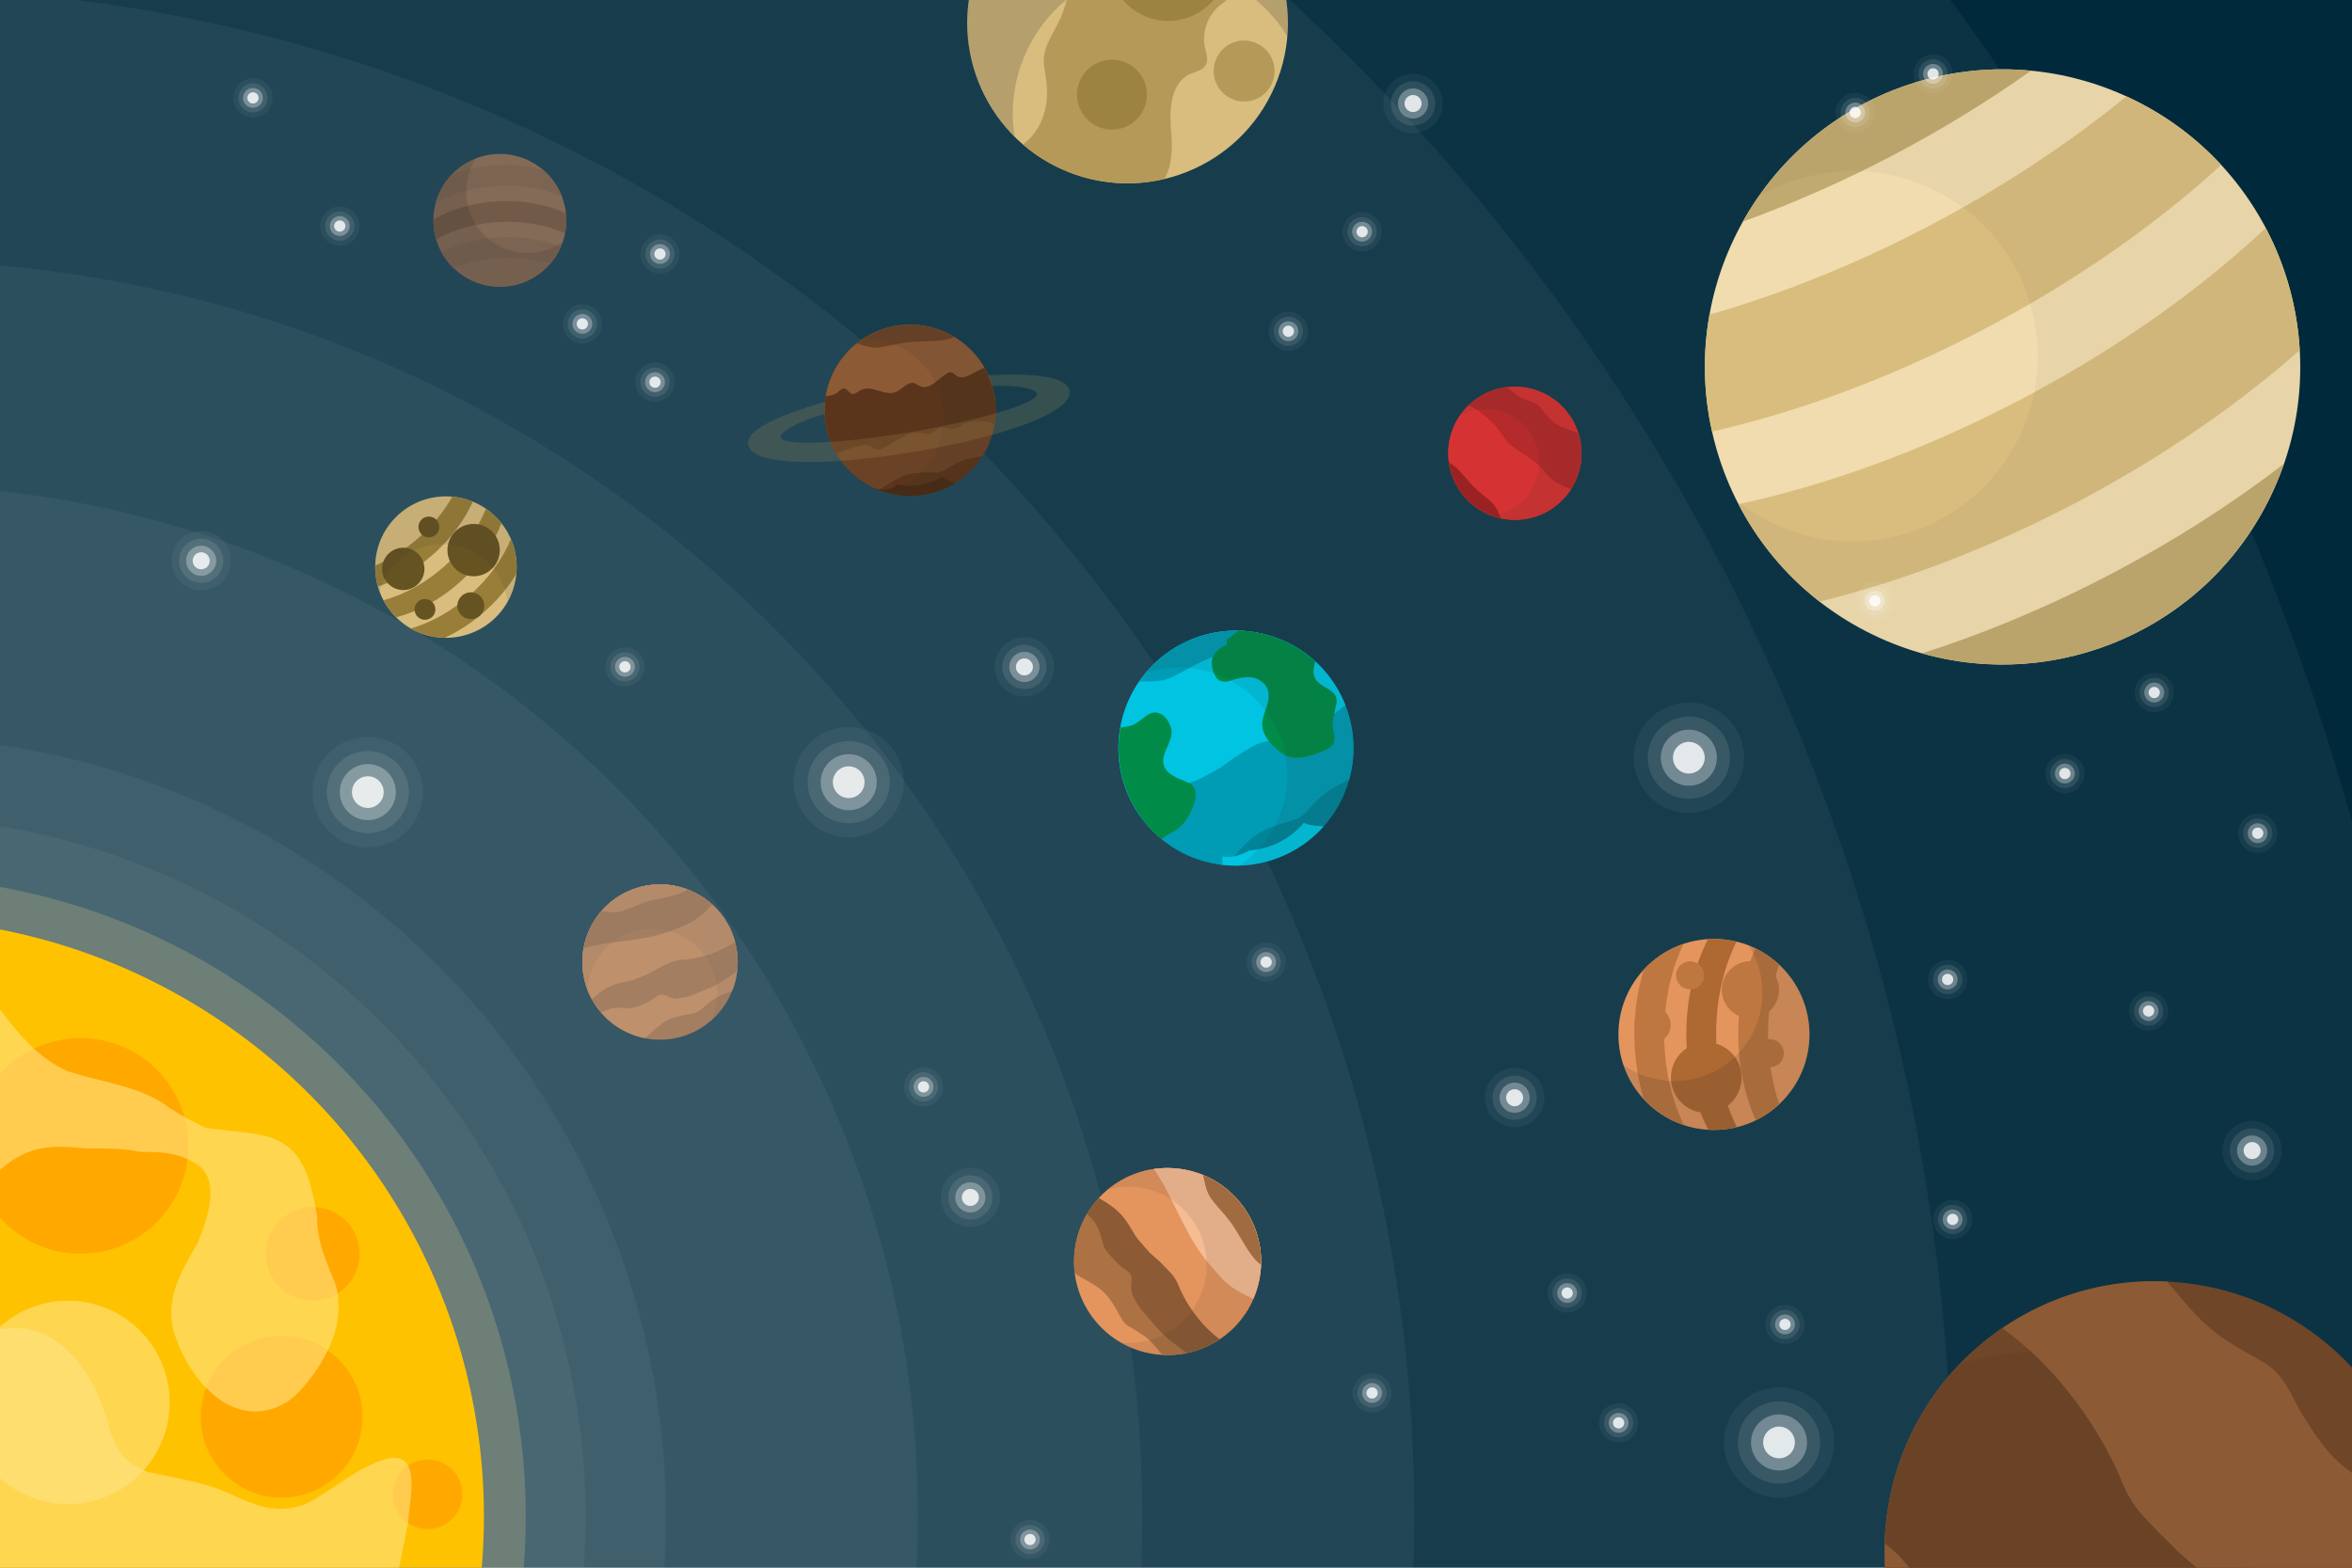 <?xml version="1.0" encoding="utf-8"?>
<!-- Generator: Adobe Illustrator 21.1.0, SVG Export Plug-In . SVG Version: 6.00 Build 0)  -->
<svg version="1.1" id="Layer_1" xmlns="http://www.w3.org/2000/svg" xmlns:xlink="http://www.w3.org/1999/xlink" x="0px" y="0px"
	 viewBox="0 0 6569.5 4379.6" style="enable-background:new 0 0 6569.5 4379.6;" xml:space="preserve">
<style type="text/css">
	.st0{fill:#00293B;}
	.st1{fill:#70543D;}
	.st2{fill:#684C37;}
	.st3{fill:#5B402C;}
	.st4{opacity:0.15;}
	.st5{fill:#8C5B35;}
	.st6{fill:#AD7244;}
	.st7{opacity:0.1;fill:#2C2C2C;}
	.st8{opacity:5.000000e-02;clip-path:url(#SVGID_2_);fill:#FFFFFF;}
	.st9{clip-path:url(#SVGID_2_);}
	.st10{opacity:5.000000e-02;fill:#FFFFFF;}
	.st11{opacity:0.2;fill:#FFE385;}
	.st12{fill:#FFC200;}
	.st13{opacity:0.6;fill:#FF9800;}
	.st14{opacity:0.6;fill:#FFE385;}
	.st15{fill:#F0DCAE;}
	.st16{fill:#D8BD7E;}
	.st17{fill:#C1AA6F;}
	.st18{opacity:5.000000e-02;fill:#2C2C2C;}
	.st19{fill:#6A4326;}
	.st20{opacity:0.15;fill:#8C5B35;}
	.st21{fill:#B59958;}
	.st22{fill:#9D8342;}
	.st23{opacity:0.2;fill:#2C2C2C;}
	.st24{fill:#5A351B;}
	.st25{fill:#462B17;}
	.st26{opacity:0.2;fill:#B59958;}
	.st27{fill:#997E39;}
	.st28{fill:#665322;}
	.st29{fill:#E4955D;}
	.st30{fill:#F6BC93;}
	.st31{fill:#00849A;}
	.st32{fill:#009BB4;}
	.st33{fill:#00C4E2;}
	.st34{fill:#008C48;}
	.st35{fill:#D53333;}
	.st36{fill:#B52A2A;}
	.st37{fill:#9A2222;}
	.st38{opacity:0.1;fill:#FFFFFF;}
	.st39{opacity:0.3;fill:#FFFFFF;}
	.st40{opacity:0.8;fill:#FFFFFF;}
	.st41{fill:#BE7740;}
	.st42{fill:#AE6933;}
	.st43{opacity:0.15;fill:#2C2C2C;}
</style>
<rect x="-66.3" y="-44.2" class="st0" width="6702" height="4468"/>
<g>
	<g>
		<path class="st1" d="M1210.8,624.4c-4.8-102.4,74.4-189.3,176.8-194.1c102.4-4.8,189.3,74.4,194.1,176.8
			c4.8,102.4-74.4,189.3-176.8,194.1C1302.5,806,1215.6,726.8,1210.8,624.4z"/>
		<g>
			<path class="st2" d="M1217.6,565.2c48.4-26.1,108.5-43,174.2-46c65.7-3.1,127.1,8.2,177.7,29.7c-11.4-29.4-29.9-55.1-53.4-74.9
				c-38.9-10-81.9-14.7-126.9-12.6c-45,2.1-87.4,10.7-125.2,24.3C1242.3,507.6,1226.2,534.9,1217.6,565.2z"/>
			<path class="st2" d="M1537.7,736c12-14.1,21.9-29.9,29.3-47.1c-48.8-19-106.8-28.8-168.5-25.9c-61.8,2.9-118.5,18-165.3,41.5
				c8.9,16.4,20.3,31.3,33.5,44.2c40.1-15.6,85.8-25.5,134.5-27.8C1449.9,718.6,1496.3,724.2,1537.7,736z"/>
			<path class="st3" d="M1578.5,651.6c2.8-14.3,4-29.2,3.3-44.4c-0.2-3.7-0.5-7.4-0.9-11.1c-52.3-24.2-117.3-37.1-187.1-33.9
				c-69.8,3.2-133.3,22.1-183.1,51.1c0,3.7,0,7.4,0.2,11.1c0.7,15.2,3.3,30,7.4,44c49.1-27.4,110.7-45.2,178.3-48.4
				C1464,616.9,1527.1,628.9,1578.5,651.6z"/>
		</g>
		<path class="st4" d="M1481.8,706.4c-94.7,4.4-175.1-68.8-179.5-163.5c-1.7-36.7,8.3-71.2,26.7-100
			c-72.3,28.1-122,99.8-118.2,181.6c4.8,102.4,91.7,181.6,194.1,176.8c78.5-3.6,143.1-55.5,167-125.6
			C1546.2,693.6,1515.4,704.8,1481.8,706.4z"/>
	</g>
</g>
<g>
	<g>
		<path class="st5" d="M1937,2492c108.1,51.6,153.9,181.1,102.3,289.2c-51.7,108.1-181.1,153.9-289.2,102.2
			c-108.1-51.6-153.9-181.1-102.3-289.2C1699.4,2486.2,1828.9,2440.4,1937,2492z"/>
		<path class="st6" d="M1937,2492c-108.1-51.6-237.6-5.9-289.2,102.2c-51.6,108.1-5.8,237.6,102.3,289.2
			c16.4,7.9,33.4,13.4,50.5,16.9c7.8-6.2,15.5-12.8,23.3-19.9c13.9-12.6,28.9-25.8,47.5-33.6c12.8-5.4,26.6-8.4,40.4-11.4
			c15.4-2.4,31.3-3.6,43.9-12.9c13.2-11,24.7-22.7,38.9-31.3c15.5-10.2,33.9-16.1,50.2-22.5C2087.3,2663.4,2041,2541.7,1937,2492z"
			/>
		<path class="st5" d="M1647.8,2594.3c-38.3,80.2-22.9,172.2,31.7,235.5c6.4-3.8,12.5-7.4,19.3-9.3c15.1-6.3,32-5.2,47.3-4.7
			c7.3,1.1,15.7,1.6,23.2-0.1c7.5-1.8,14.5-4.7,21.4-7.6c8.2-3.4,15.1-6.3,22.8-10.9c8.2-3.4,14.8-10.3,22.5-14.9
			c6.5-4.1,13.3-4.2,21.1-2c8.7,4.6,17,7.9,27.1,9.2c7.3,1.1,14.8-0.7,21.1-2c9.1-1.1,17.8-3.3,25.9-6.7
			c23.3-9.7,45.9-17.8,68.7-28.8c14.7-7.5,29.5-17.8,44.3-28.1c5.1-3.2,9.8-6.6,14.7-9.9c10.9-89.9-35.6-180.6-121.9-221.8
			C1828.9,2440.4,1699.4,2486.2,1647.8,2594.3z"/>
		<path class="st6" d="M1647.8,2594.3c-31.1,65.1-26.8,138,5.2,197c16.9-15,34.4-28.8,55-37.4c17.5-7.3,35.2-10.6,54.2-14.4
			c8.6-2.2,16.8-5.7,24.9-9.1c8.1-3.4,16.3-6.8,24.5-10.2c8.8-5.1,17.7-10.1,26.5-15.2c8.1-3.4,15.8-8,25.1-11.9
			c8.2-3.4,15.8-8,26.1-9.6c8.6-2.2,17.1-1.7,26.2-2.8c48.4-5.2,97.6-21.7,136.8-49c0.3-0.2,0.5-0.4,0.7-0.6
			c-16-58.9-56.5-110.8-115.9-139.1C1828.9,2440.4,1699.4,2486.2,1647.8,2594.3z"/>
		<path class="st5" d="M1647.8,2594.3c-7.6,16-13.1,32.4-16.5,49l0,0c-0.4,2.1-0.8,4.1-1.2,6.2c32.9-10.4,67.7-14.5,101.5-18.9
			c44-6.1,88.4-11,130.2-25.7c11-3.2,22.6-8.1,34.2-13c12.8-5.4,25.6-10.7,37.9-17.2c21.3-12.7,39-29.3,55.5-47.4
			c-3.6-3.3-7.4-6.4-11.2-9.5c-0.4-0.3-0.7-0.6-1.1-0.9c-3.9-3.1-8-6-12.2-8.9c-0.1-0.1-0.2-0.1-0.3-0.2c-3.8-2.5-7.7-4.9-11.7-7.3
			c-1-0.6-1.9-1.1-2.9-1.7c-4.2-2.4-8.5-4.6-12.9-6.7C1828.9,2440.4,1699.4,2486.2,1647.8,2594.3z"/>
		<path class="st6" d="M1680,2545.2c1.7,0.1,3.4,0.3,5.1,0.7c11.3,0.8,21.8,3.2,33.8,2.3c9.6,0.1,19.4-2.6,27.6-6.1
			c16.8-5.7,31.4-13.2,48.2-18.8c35.4-13.5,74.5-14.8,109.5-29.4c5.8-2.4,11.1-5.6,16.2-8.9
			C1834.5,2452.3,1738.6,2477.9,1680,2545.2z"/>
		<path class="st7" d="M1647.8,2594.3c-26.6,55.7-27.3,117.1-6.9,170.6c1.4-22.6,7-45.2,17.3-66.9c43.2-90.3,151.4-128.6,241.7-85.4
			c89.1,42.5,127.5,148.4,87.1,238c21.3-18.8,39.3-42,52.3-69.3c51.6-108.1,5.8-237.6-102.3-289.2
			C1828.9,2440.4,1699.4,2486.2,1647.8,2594.3z"/>
	</g>
</g>
<g>
	<defs>
		<rect id="SVGID_1_" x="-66.3" y="-44.2" width="6702" height="4468"/>
	</defs>
	<clipPath id="SVGID_2_">
		<use xlink:href="#SVGID_1_"  style="overflow:visible;"/>
	</clipPath>
	<path class="st8" d="M6836,4236.4c0,3951.4-3203.3,7154.7-7154.7,7154.7c-3951.4,0-7154.7-3203.3-7154.7-7154.7
		c0-3951.4,3203.3-7154.7,7154.7-7154.7C3632.7-2918.3,6836,285,6836,4236.4z"/>
	<path class="st8" d="M5454,4236.4c0,3188.1-2584.5,5772.7-5772.7,5772.7c-3188.1,0-5772.7-2584.5-5772.7-5772.7
		c0-3188.1,2584.5-5772.7,5772.7-5772.7C2869.5-1536.3,5454,1048.2,5454,4236.4z"/>
	<path class="st8" d="M3950.4,4236.4c0,2357.7-1911.3,4269-4269,4269c-2357.7,0-4269-1911.3-4269-4269
		c0-2357.7,1911.3-4269,4269-4269C2039.1-32.7,3950.4,1878.7,3950.4,4236.4z"/>
	<path class="st8" d="M3190.3,4236.4c0,1937.9-1571,3509-3509,3509c-1937.9,0-3509-1571-3509-3509c0-1937.9,1571-3509,3509-3509
		C1619.3,727.4,3190.3,2298.4,3190.3,4236.4z"/>
	<circle class="st8" cx="-318.6" cy="4236.4" r="2882.4"/>
	<g class="st9">
		<circle class="st10" cx="-318.6" cy="4236.4" r="2178.6"/>
		<circle class="st10" cx="-318.6" cy="4236.4" r="1954.2"/>
		<circle class="st11" cx="-318.6" cy="4236.4" r="1787.1"/>
		<circle class="st12" cx="-318.6" cy="4236.4" r="1670.3"/>
		<circle class="st13" cx="225" cy="3201.4" r="301.3"/>
		<circle class="st14" cx="-770.6" cy="3325.9" r="425.8"/>
		<circle class="st14" cx="-630" cy="5238.6" r="425.8"/>
		<circle class="st13" cx="873.5" cy="3502.8" r="131"/>
		<circle class="st14" cx="786.7" cy="4647.6" r="131"/>
		<circle class="st14" cx="-1458.4" cy="3456.9" r="97.2"/>
		<circle class="st13" cx="1194.5" cy="4174.5" r="97.2"/>
		<circle class="st13" cx="-1230.2" cy="5268.4" r="97.2"/>
		<circle class="st14" cx="-1714.2" cy="3985.5" r="69.7"/>
		<circle class="st13" cx="-1327.4" cy="3882.7" r="131"/>
		<circle class="st13" cx="786.7" cy="3958" r="226"/>
		<circle class="st13" cx="85.6" cy="4703.3" r="226"/>
		<circle class="st14" cx="189.8" cy="3917.9" r="284.1"/>
		<circle class="st13" cx="-563.4" cy="4143.9" r="284.1"/>
		<circle class="st14" cx="458.4" cy="5238.6" r="284.1"/>
		<circle class="st14" cx="-1434.9" cy="4550.1" r="379.1"/>
		<path class="st14" d="M-111.1,5052.8c-537.4,106.9-1059.1,166.9-1545.2,184c221.4,295.6,538.5,515.2,905.2,613.3
			c252.7-30.3,511.5-71.3,774-123.5c226.7-45.1,447.5-96.8,661.3-154.4c295.4-222.1,514.7-540,611.9-907.6
			C864.5,4820.4,390.9,4952.9-111.1,5052.8z"/>
		<path class="st14" d="M-28.3,2795.8c-78.6-29.5-167-29.5-255.4-9.8c-29.5,9.8-78.6,19.7-98.2,49.1c-19.7,29.5,0,68.8,9.8,98.2
			c29.5,78.6,9.8,147.4-78.6,186.7c-88.4,49.1-186.7,58.9-275.1,127.7c-49.1,39.3-137.5,137.5-39.3,176.8
			c88.4,39.3,206.3-9.8,304.6-39.3c88.4-19.7,167-9.8,255.4-9.8c88.4,0,147.4-49.1,206.3-108.1c78.6-68.8,147.4-68.8,235.8-59
			c59,0,108.1,0,157.2,9.8c49.1,0,98.2,0,147.4,29.5c78.6,39.3,39.3,157.2,9.8,226c-39.3,68.8-88.4,147.4-68.8,235.8
			c19.7,78.6,78.6,176.8,157.2,216.1c78.6,39.3,157.2,9.8,206.3-49.1c59-68.8,108.1-157.2,98.3-245.6c0-39.3-19.7-68.8-29.5-98.2
			c-19.7-49.1-29.5-88.4-29.5-137.5c-19.7-108.1-39.3-206.3-167-226c-49.1-9.8-98.2-9.8-147.4-19.6c-39.3-19.7-78.6-39.3-117.9-68.8
			c-78.6-49.1-176.8-58.9-265.3-88.4C99.4,2953,40.4,2874.4-18.5,2795.8"/>
		<path class="st14" d="M-1158.2,3237.9c-49.1,68.8-108.1,127.7-167,186.7c-58.9,59-147.4,117.9-176.8,206.3
			c-68.8,196.5,245.6,235.8,314.4,353.7c39.3,78.6-39.3,157.2-78.6,216.1c-68.8,78.6-147.4,176.8-167,284.9
			c-9.8,88.4,49.1,157.2,127.7,196.5c59,29.5,137.5,39.3,186.7,98.2c49.1,49.1,58.9,137.5,78.6,206.3
			c29.5,88.4,59,186.7,127.7,255.4c147.4,137.5,402.8,9.8,501.1-127.7c147.4-206.3-157.2-353.7-275.1-471.6
			c-68.8-68.8-78.6-137.5-9.8-206.3c49.1-78.6,147.4-137.5,176.8-226c39.3-98.2-88.4-147.4-167-176.8
			c-98.2-49.1-226-88.4-284.9-186.7c-49.1-88.4-29.5-196.5-39.3-294.7c-19.7-88.4-68.8-157.2-137.5-226"/>
		<path class="st14" d="M-126.6,3758.6c78.6-39.3,167-68.8,255.4-29.5c88.4,49.1,137.5,137.5,167,226
			c19.6,78.6,39.3,127.7,117.9,157.2c88.4,19.6,167,29.5,245.6,68.8c68.8,29.5,117.9,49.1,196.5,19.6
			c78.6-39.3,147.4-108.1,235.8-127.7c88.4-9.8,49.1,127.7,49.1,176.8c-19.7,98.2-39.3,206.3-68.8,294.7
			c-49.1,186.7-275.1,245.6-324.2,432.3c-19.7,78.6,0,157.2-19.7,235.8c-39.3,98.3-127.7,167-216.1,226
			c-68.8,49.1-167,98.2-265.3,98.2c-78.6,0-147.4-49.1-196.5-108.1c-59-78.6-98.3-176.8-108.1-284.9c-9.8-78.6,0-176.8-9.8-255.4
			c-29.5-216.1-206.3-373.3-216.1-579.7c0-98.3,29.5-196.5,68.8-284.9c29.5-98.3,58.9-186.7,88.4-284.9"/>
	</g>
	<g class="st9">
		<g>
			<path class="st15" d="M5232.1,1773.6c-413.5-199.6-586.9-696.5-387.2-1109.9c199.5-413.4,696.5-586.8,1110-387.2
				c413.4,199.5,586.8,696.5,387.3,1110C6142.4,1799.9,5645.5,1973.2,5232.1,1773.6z"/>
		</g>
		<g>
			<path class="st16" d="M4774.9,879c-19.7,109.8-16.6,220.8,7.1,326.7c240.7-54.7,499.6-149.8,757-284.6
				c257.5-134.9,483-293.6,665.1-460.4c-68.8-74.5-152.5-137.5-249.3-184.3c-5.1-2.5-10.3-4.9-15.5-7.2
				c-159.5,130.7-345.4,254.2-552,362.4C5180.7,739.8,4973.2,822.3,4774.9,879z"/>
			<path class="st16" d="M4855.8,1408.5c54.1,104.2,130.6,197.6,226.6,272.2c227.6-56,470-147.4,711.1-273.7
				c241.2-126.3,454.3-273.6,630-428.8c-6.8-119.4-39.4-235.9-94.9-341.2c-185.7,174.1-418.9,340.2-686.8,480.4
				C5374,1257.8,5104.7,1355,4855.8,1408.5z"/>
			<path class="st17" d="M6379.4,1295.9c-143.3,110.4-305.6,214.7-483,307.6c-177.4,92.9-355.6,166.9-527.9,221.9
				c380.9,107.6,795.5-70.1,973.6-438.9C6356.5,1356.6,6368.9,1326.4,6379.4,1295.9z"/>
			<path class="st17" d="M5284.5,435.2C5424,362.1,5554.1,282,5673,197.4c-320.7-30.8-640.9,127.9-805,421.7
				C5005.2,569.5,5145.1,508.2,5284.5,435.2z"/>
		</g>
		<path class="st18" d="M5954.8,276.4c-373.1-180.1-814.1-56.5-1043.3,273c143.9-84.7,326.1-98.3,487.9-20.3
			c257.4,124.2,365.3,433.6,241.1,691c-124.3,257.4-433.7,365.3-691,241c-35.8-17.3-68.6-38.2-98.4-62
			c79.4,157.8,209.5,291.7,381,374.5c413.4,199.6,910.3,26.3,1110-387.2C6541.6,972.9,6368.3,476,5954.8,276.4z"/>
	</g>
	<g class="st9">
		<g>
			<path class="st19" d="M5268.5,4249.6c45.9-413.5,418.3-711.5,831.8-665.5c413.4,45.9,711.4,418.3,665.5,831.8
				c-45.9,413.4-418.3,711.4-831.8,665.5C5520.4,5035.4,5222.5,4663,5268.5,4249.6z"/>
			<path class="st5" d="M5268.5,4249.6c-46,413.4,251.9,785.8,665.5,831.8c413.5,45.9,785.9-252.1,831.8-665.5
				c7-62.9,5.9-124.9-2.2-184.9c-29.4-18.4-59.6-36.1-91.8-53.7c-57.3-31-117.5-65.3-164.3-117.5c-32.2-35.8-57.9-77.6-83.6-119.3
				c-25.3-48-47.4-98.8-92.3-129.2c-51.1-30.7-102.5-55.2-147.2-91.8c-51.1-39.2-91.4-92.9-131.1-139.1
				C5659,3561,5312.7,3851.8,5268.5,4249.6z"/>
			<path class="st19" d="M5934,5081.4c249.1,27.6,483.3-69.8,640.1-241.8c-68.4-38.2-133.7-80-185.3-137.5
				c-43.9-49-75.1-103.4-109.1-161.1c-17.3-25.8-37.8-48.6-58.2-71.4c-20.5-22.9-41-45.7-61.5-68.5c-26.7-23.2-53.3-46.4-80.1-69.6
				c-20.5-22.8-44.2-42.7-67.6-68.8c-20.6-22.9-44.3-42.7-61.1-74.7c-17.3-25.8-25-54.2-39-82.9c-72.3-152.9-182.6-295.4-317-392.7
				c-0.9-0.6-1.8-1.1-2.7-1.7c-174.9,119.6-298.8,311.7-324,538.8C5222.5,4663,5520.4,5035.4,5934,5081.4z"/>
			<path class="st20" d="M6765.7,4415.9c45.9-413.5-252.1-785.9-665.5-831.8c-242.4-27-470.1,64.8-626.7,228.3
				c83.1-29.3,173.7-41.5,267.2-31.1c331.5,36.8,570.4,335.4,533.6,667c-35.7,321-316.8,554.3-635.5,535.5
				c88,51.2,187.5,85.7,295.2,97.7C6347.4,5127.3,6719.8,4829.3,6765.7,4415.9z"/>
			<path class="st5" d="M5736.3,5031.6c-1.5-5.7-2.8-11.4-3.6-17.5c-10.4-37.8-14.5-75.3-31.1-113.4c-10.7-31.6-30.9-60.6-51.3-83.5
				c-37.7-48.6-79.1-88.1-116.8-136.7c-84.5-100.8-133.5-227.6-221.3-325.4c-14.7-16.4-30.9-30.1-47.7-43.1
				C5255.2,4631.1,5448.7,4916.2,5736.3,5031.6z"/>
		</g>
	</g>
	<g class="st9">
		<g>
			<path class="st16" d="M3326.9-346.9c227.1,98,331.7,361.5,233.7,588.6c-98,227.1-361.5,331.7-588.6,233.7
				c-227.1-98-331.7-361.5-233.7-588.6C2836.4-340.3,3099.9-444.9,3326.9-346.9z"/>
			<g>
				<path class="st21" d="M3481.3-236.4c-41.7-46.1-93.6-84.3-154.4-110.5c-73.7-31.8-151.2-42.1-225.7-34
					c-30.9,52.1-65.6,102.3-83.1,160.7c-27.7,92.6-17.2,193.5-61.1,281.9c-19.9,40.2-48.1,77.2-40.4,124.7
					c6.7,41.8,12.6,76.5,2.9,118.8c-9.6,42-31.5,75.2-61.9,98.7c33.5,28.8,71.7,53.1,114.4,71.5c91.8,39.6,189.4,46.1,279.8,24.8
					c21.5-34,23.5-85.3,19.7-128.2c-5.5-61.3-4-138.6,51.7-164.6c16-7.5,36.3-10.5,44.8-26c8-14.5,1.3-32.2-2.3-48.3
					c-8.9-40.7,5.6-85.6,36.5-113.5c13.9-12.5,31.1-22.1,41.2-37.9c21.2-33.1,3-76,0.4-115.2C3441.5-171,3456.1-208.6,3481.3-236.4z
					"/>
			</g>
			<path class="st21" d="M3508.7,120.3c43.2,18.6,63.1,68.7,44.5,111.9c-18.6,43.2-68.8,63.1-111.9,44.4
				c-43.2-18.6-63.1-68.7-44.4-111.9C3415.4,121.5,3465.6,101.6,3508.7,120.3z"/>
			<path class="st22" d="M2970.8-181.2c33.4,14.4,48.8,53.2,34.4,86.6c-14.4,33.4-53.2,48.8-86.6,34.4
				c-33.4-14.4-48.8-53.2-34.4-86.6C2898.6-180.3,2937.4-195.7,2970.8-181.2z"/>
			<path class="st22" d="M3144.6,174.7c49.6,21.4,72.4,78.9,50.9,128.4c-21.3,49.5-78.9,72.4-128.4,51
				c-49.5-21.4-72.3-78.9-50.9-128.4C3037.5,176.1,3095,153.3,3144.6,174.7z"/>
			<path class="st22" d="M3328.7-259.2c84,36.3,122.7,133.8,86.5,217.7c-36.3,84-133.8,122.7-217.8,86.5
				c-84-36.3-122.7-133.8-86.4-217.7C3147.2-256.7,3244.7-295.5,3328.7-259.2z"/>
			<path class="st23" d="M2862.7,153.9c90.7-210,334.3-306.7,544.3-216.1c81.4,35.1,145.5,93.4,188.6,163.6
				c15.5-186.4-87.3-370.1-268.6-448.3c-227-98-490.5,6.6-588.6,233.7c-75.1,173.9-31,369,95.7,494.9
				C2822.3,307,2830.5,228.4,2862.7,153.9z"/>
		</g>
	</g>
</g>
<g>
	<g>
		<g>
			<path class="st24" d="M2682.2,952.5c107,77.3,131.1,226.8,53.7,333.8c-77.3,107-226.7,131.1-333.8,53.7
				c-107-77.3-131.1-226.8-53.7-333.8C2425.7,899.2,2575.2,875.1,2682.2,952.5z"/>
			<path class="st19" d="M2682.2,952.5c-107-77.4-256.4-53.3-333.8,53.7c-77.3,107-53.3,256.4,53.7,333.8
				c16.3,11.8,33.5,21.2,51.4,28.3c9.7-5.2,19.3-10.8,29.2-17c17.5-11,36.4-22.2,58.1-27c14.9-3.3,30.5-3.8,46-4.4
				c17.2,0.5,34.7,2.3,50.1-5.3c16.5-9.3,31.3-19.7,48.4-26.3c18.8-8,40-10.7,58.9-14.4C2811.2,1168,2785.1,1026.9,2682.2,952.5z"/>
			<path class="st5" d="M2348.4,1006.2c-46.6,64.5-56.3,144.4-33.3,214.6c21.2-12.9,43-24.4,67-29.7c20.4-4.5,40.3-4.6,61.6-5
				c9.8-0.7,19.3-2.8,28.8-4.9c9.5-2.1,19-4.2,28.5-6.3c10.6-3.7,21.1-7.5,31.7-11.2c9.5-2.1,18.7-5.5,29.6-7.9
				c9.5-2.1,18.7-5.5,30.2-5.2c9.8-0.7,18.9,1.6,29,2.2c53.5,3.9,110.1-4.2,158-26.1c0.3-0.1,0.6-0.3,0.9-0.5
				c-5.7-67-39.4-131.3-98.1-173.7C2575.2,875.1,2425.7,899.2,2348.4,1006.2z"/>
			<g>
				<path class="st24" d="M2778.1,1184.6c8.7-53.9-1.2-109.4-28.3-156.9c-27.2,7.9-55.8,38-79,21.6c-4.8-3.4-8.7-8.6-14.5-9.4
					c-4.1-0.6-8.1,1.3-11.7,3.4c-24.8,14.9-47.8,47.4-74.3,35.7c-5.5-2.4-10.1-6.7-15.9-8.4c-19.2-5.8-34,17.3-52.6,24.7
					c-31.1,12.3-68.5-21.6-97.8-5.4c-8.2,4.5-16.2,12.9-25.2,10.1c-8.1-2.5-11.9-13.3-20.2-14.5c-6.8-0.9-12.3,5.1-17.6,9.5
					c-9.7,8.1-21.9,11.5-34.5,11.4c-9.3,55.3,1.1,112.4,29.6,160.9c18.7-8,37.8-14.9,57.4-20.3c12.1-3.4,25.6-6.1,36.9-0.7
					c5.9,2.8,10.9,7.7,17.3,9.2c6.5,1.5,13.2-0.9,19.3-3.6c36-16.5,69.3-50.4,108.1-42.3c6.5,1.4,13,3.9,19.6,3
					c12.8-1.8,21-15.8,33.6-18.6c11.4-2.5,22.9,4.9,34.6,4c11.9-0.9,21.3-10,32.1-15.1c13.2-6.2,28.3-6.3,42.8-6.3
					C2751.2,1176.6,2766.9,1178,2778.1,1184.6z"/>
			</g>
			<path class="st19" d="M2393,959.4c1.8,0.5,3.6,1,5.4,1.7c12.1,3,23.1,7.8,36.2,9.1c10.4,2,21.6,1,31.1-1.1
				c19.3-2.8,36.7-8,56-10.9c41.1-7.6,83.7-1.3,124.5-10.2c6.8-1.5,13.1-3.8,19.4-6.4C2578.9,889.2,2469.9,898,2393,959.4z"/>
			<path class="st7" d="M2682.2,952.5c-82.7-59.8-190.8-58.9-271.4-6c46.1-0.9,92.9,12.6,133.2,41.7
				c98.6,71.2,120.7,208.8,49.5,307.4c-29.2,40.4-69.6,67.9-113.8,81.5c93.2,25.2,196.3-7.9,256.2-90.7
				C2813.3,1179.3,2789.2,1029.8,2682.2,952.5z"/>
			<path class="st25" d="M2447.2,1365.5c71.9,31.2,154.2,24.7,219.7-15.4c-0.8-0.3-1.6-0.7-2.5-1c-12.1-5-25.4-9.1-33.9-17.8
				c-37.2,24.3-81,31.4-123.4,22c-0.9,0.2-1.8,0.5-2.8,0.7C2504.4,1354,2487.9,1376.4,2447.2,1365.5z"/>
		</g>
	</g>
	<path class="st26" d="M2987.3,1090.2c-8.5-38.4-98.4-48-227.4-42.2c4.4,9.8,8.2,19.9,11.3,30.2c73.8-3.3,122.1,8.3,125.1,21.5
		c5.5,25-150.2,72.6-347.8,106.4c-197.6,33.8-362.3,41-367.9,16c-3.1-14.1,44.7-43.5,122.8-65.6c-0.5-11.3-0.2-22.7,0.9-34
		c-135.7,40-223.3,80.1-214.2,121.1c13.3,59.8,224.1,59.6,471.8,17.2C2809.7,1218.5,3000.6,1149.9,2987.3,1090.2z"/>
</g>
<g>
	<g>
		<path class="st16" d="M1393,1452.7c72.7,81.4,65.6,206.3-15.8,279c-81.4,72.7-206.3,65.6-279-15.8c-72.7-81.4-65.6-206.3,15.8-279
			C1195.4,1364.3,1320.3,1371.3,1393,1452.7z"/>
		<g>
			<path class="st27" d="M1427.1,1506.1c-22.4,54-60.7,108.3-112.9,154.9c-52.2,46.6-110.4,78.5-166.6,94.8
				c29.1,16.6,61.6,25.4,94.4,26c38.9-17.8,77.5-42.8,113.3-74.8c35.8-32,65-67.5,87.1-104.1
				C1445.4,1570.3,1440.3,1536.9,1427.1,1506.1z"/>
			<path class="st27" d="M1048.1,1579.9c-0.5,19.7,2,39.4,7.4,58.6c53.1-17,107.5-47.9,156.5-91.7c49.1-43.8,85.8-94.4,108.7-145.2
				c-18.4-7.5-37.7-12.2-57.3-14c-22.6,39.8-53.7,78.6-92.5,113.2C1132.3,1535.4,1090.2,1561.9,1048.1,1579.9z"/>
			<path class="st27" d="M1071.1,1677c7.3,13.7,16.3,26.8,27.1,38.9c2.7,3,5.4,5.8,8.2,8.6c59.5-15.1,121.7-48.1,177.2-97.6
				c55.5-49.5,95.2-107.7,116.9-165.1c-2.4-3.1-4.9-6.1-7.6-9.1c-10.8-12.1-22.8-22.6-35.6-31.4c-22.1,55.6-61,111.6-114.8,159.6
				C1188.9,1628.9,1128.8,1661.3,1071.1,1677z"/>
		</g>
		<path class="st28" d="M1170.5,1549.9c21.8,24.4,19.6,61.8-4.7,83.5c-24.4,21.8-61.8,19.6-83.5-4.7c-21.8-24.4-19.7-61.8,4.7-83.5
			C1111.4,1523.4,1148.7,1525.6,1170.5,1549.9z"/>
		<path class="st28" d="M1343.2,1667.3c13.8,15.5,12.5,39.2-3,53c-15.5,13.8-39.2,12.5-53.1-3c-13.8-15.5-12.5-39.2,3-53
			C1305.6,1650.4,1329.4,1651.8,1343.2,1667.3z"/>
		<path class="st28" d="M1219.7,1452.9c10.7,12,9.7,30.4-2.3,41c-12,10.7-30.4,9.7-41.1-2.3c-10.7-12-9.7-30.4,2.3-41.1
			C1190.6,1439.8,1209,1440.9,1219.7,1452.9z"/>
		<path class="st28" d="M1208.7,1683c10.7,12,9.7,30.4-2.3,41.1c-12,10.7-30.4,9.7-41.1-2.3c-10.7-12-9.6-30.4,2.3-41
			C1179.6,1670,1198,1671,1208.7,1683z"/>
		<path class="st28" d="M1377.4,1488.1c26.9,30.1,24.3,76.3-5.8,103.2c-30.1,26.9-76.3,24.3-103.2-5.8
			c-26.9-30.1-24.3-76.3,5.8-103.2C1304.3,1455.4,1350.5,1458,1377.4,1488.1z"/>
		<path class="st7" d="M1114.2,1566.9c75.3-67.2,190.8-60.7,258,14.6c26.1,29.2,40.9,64.4,45.1,100.5
			c40.8-71.7,33.8-164.3-24.2-229.3c-72.7-81.4-197.6-88.5-279-15.8c-62.3,55.7-80.9,141.9-53.6,215.8
			C1069.6,1620.7,1087.5,1590.8,1114.2,1566.9z"/>
	</g>
</g>
<g>
	<g>
		<path class="st29" d="M3520.5,3555.3c-17.1,143.3-147.1,245.6-290.3,228.5c-143.3-17.1-245.5-147.1-228.4-290.3
			c17.1-143.3,147.1-245.5,290.3-228.5C3435.4,3282.1,3537.6,3412.1,3520.5,3555.3z"/>
		<path class="st6" d="M3520.5,3555.3c17.1-143.2-85.1-273.2-228.4-290.3c-143.3-17.1-273.2,85.2-290.3,228.5
			c-2.6,21.8-2.4,43.3,0.2,64.1c10.1,6.5,20.5,12.7,31.7,18.9c19.8,10.9,40.6,23,56.7,41.2c11.1,12.5,19.8,27.1,28.6,41.6
			c8.7,16.7,16.2,34.4,31.6,45c17.6,10.8,35.4,19.4,50.8,32.2c17.6,13.7,31.4,32.5,45,48.6C3383.2,3793,3504.1,3693.2,3520.5,3555.3
			z"/>
		<path class="st5" d="M3292.1,3265c-106.3-12.7-205.3,40.4-256.3,127.2c6.9,5.8,13.3,11.4,18.1,18.4c13.1,14.8,18.3,34.5,23.7,52.1
			c1.6,8.7,4.2,18.6,9.1,26.4c4.9,7.8,10.9,14.7,17,21.5c7,8,13.1,14.8,21.3,21.8c7,8,17.5,12.9,25.7,19.9
			c7.2,5.8,9.9,13.5,10.4,23.3c-1.8,11.7-2.5,22.5,0,34.5c1.6,8.7,6.5,16.6,10.4,23.3c4.8,10,10.7,19,17.7,26.9
			c20.1,22.8,38.1,45.4,59.4,67.2c14.2,13.8,31.7,26.8,49.2,39.7c5.6,4.6,11.3,8.6,17,13c106.8-22.3,192.2-110.5,205.9-224.7
			C3537.6,3412.1,3435.4,3282.1,3292.1,3265z"/>
		<path class="st29" d="M3292.1,3265c-86.3-10.3-167.8,22.8-222.7,82c23.6,13.4,46.1,28.1,63.9,48.2c15.1,17.1,25.7,36.1,37.4,56.2
			c5.9,9,12.9,17,20,24.9c7,8,14.1,16,21.1,23.9c9.2,8.1,18.4,16.2,27.6,24.3c7,8,15.2,15,23.3,24.1c7,8,15.2,14.9,21,26.1
			c5.9,9,8.5,18.8,13.3,28.8c24.7,53.2,62.5,103,108.8,137.1c0.3,0.2,0.6,0.4,0.9,0.6c61-41,104.5-107.3,113.9-185.9
			C3537.6,3412.1,3435.4,3282.1,3292.1,3265z"/>
		<path class="st30" d="M3292.1,3265c-21.1-2.5-42-2.4-62.2,0l0,0c-2.5,0.3-5,0.6-7.5,1c24.6,33.5,42.7,71.6,60.8,108.4
			c23.9,47.8,46.7,96.6,79.7,138.5c7.9,11.3,18,22.7,28,34c11.1,12.5,22.1,25.1,34.3,36.6c22.8,19.4,48.5,33.2,75.5,45
			c2.3-5.4,4.5-10.9,6.5-16.5c0.2-0.5,0.4-1.1,0.6-1.6c2-5.7,3.8-11.4,5.4-17.3c0-0.1,0.1-0.3,0.1-0.5c1.4-5.3,2.7-10.7,3.8-16.2
			c0.3-1.3,0.5-2.7,0.8-4c1.1-5.7,2-11.4,2.7-17.3C3537.6,3412.1,3435.4,3282.1,3292.1,3265z"/>
		<path class="st6" d="M3360.5,3282.8c0.5,2,0.9,4,1.2,6.1c3.5,13.1,4.8,26.1,10.5,39.4c3.6,11,10.5,21.1,17.6,29.1
			c12.9,17,27.2,30.8,40.1,47.7c29,35.2,45.7,79.3,75.8,113.5c5,5.7,10.6,10.5,16.4,15.1C3526.2,3423.1,3459.9,3323.6,3360.5,3282.8
			z"/>
		<path class="st7" d="M3292.1,3265c-73.8-8.8-144.1,14.2-197.2,58c26.3-7.1,54.3-9.5,82.9-6.1c119.7,14.3,205.2,122.9,190.9,242.6
			c-14.1,118.1-119.9,202.8-237.7,191.4c29.6,17,63.1,28.5,99.2,32.9c143.3,17.1,273.3-85.2,290.3-228.5
			C3537.6,3412.1,3435.4,3282.1,3292.1,3265z"/>
	</g>
</g>
<g>
	<g>
		<path class="st31" d="M3559.5,1780c171.4,59.2,262.2,246.1,203,417.5c-59.2,171.3-246.1,262.2-417.5,202.9
			c-171.3-59.2-262.2-246.1-203-417.5C3201.3,1811.6,3388.2,1720.7,3559.5,1780z"/>
		<path class="st32" d="M3559.5,1780c-171.3-59.3-358.2,31.6-417.5,202.9c-59.2,171.3,31.6,358.3,203,417.5
			c26.1,9,52.5,14.5,78.8,16.8c10.7-10.7,21.1-21.8,31.6-33.9c18.7-21.4,39-43.7,65.7-58.6c18.3-10.2,38.5-17.1,58.7-24.1
			c22.8-6.2,46.6-10.7,63.8-26.8c18-18.8,33.3-38.3,53.1-53.7c21.6-18,48.3-29.9,71.7-42.3C3814.7,2012.1,3724.4,1837,3559.5,1780z"
			/>
		<path class="st33" d="M3142,1982.9c-35.7,103.2-16.8,212.1,41.3,295.3c22.8-25.4,46.8-49.1,76.3-65.6c25-13.9,51.2-22,79-30.9
			c12.6-4.9,24.3-11.4,35.9-17.9c11.7-6.5,23.4-13,35-19.5c12.4-9.1,24.8-18.2,37.3-27.3c11.7-6.5,22.4-14.7,35.7-22.1
			c11.7-6.5,22.4-14.7,37.6-18.8c12.6-4.9,25.4-5.4,39-8.6c71.9-16.1,143.1-49.2,197.4-97c0.3-0.3,0.6-0.6,1-1
			c-34-85.8-103.8-156.9-197.9-189.5C3388.2,1720.7,3201.3,1811.6,3142,1982.9z"/>
		<path class="st32" d="M3182.2,1903.7c2.6-0.1,5.1-0.1,7.8,0.1c17.1-0.8,33.4,1.1,51.2-2.3c14.5-1.5,28.7-7.3,40.4-13.8
			c24.3-11.4,45-25.1,69.3-36.5c51-26.2,109.6-34.9,159.6-62.8c8.4-4.7,15.8-10.2,22.9-16.1
			C3398.7,1737.7,3258.9,1792.5,3182.2,1903.7z"/>
		<path class="st34" d="M3673.8,1848c-32.1-29.4-70.5-52.9-114.2-68c-33.6-11.6-67.7-17.3-101.4-17.9c-10.3,8.8-20.7,17.4-31.7,25.8
			l0.8,12.8c-19.4,9.2-37.7,20.4-42.4,43.7c-1.5,19.1,4.4,42.6,17.9,54.6c15.7,11,32.9,2.9,49-2.1c23.5-5.9,48.1-9.6,68,4.7
			c22,13.3,26.9,34.6,22.1,57.9c-4.8,23.3-16.9,42.2-16.3,65.6c0.5,23.4,15,42.9,30.6,59.2c14.6,14.1,32.3,29.4,54.6,32
			s47.9-4.3,70.4-12.3c15.1-7.1,40.7-14,45.4-32c3.5-14.8-4.6-32-4.3-48c0.5-21.2,7.3-40.2,10.9-60.4c6.2-42.4-55.5-39.5-63.2-77.9
			C3667.1,1873.7,3669.9,1860.8,3673.8,1848z"/>
		<path class="st34" d="M3337.9,2234.7c2.4-11.6,3.7-25.4-4.5-37.3c-7.2-9.7-18.9-12.1-29.4-17.7c-25.3-9.1-55.8-23.6-55.1-55.4
			c1.7-29.7,26.7-54.7,23.1-84.6c-3.7-24.5-26.4-55.9-54.3-48c-13.9,3.9-22.6,13.3-32.3,20.6c-11.9,8.3-21.6,15.5-34.4,16.3
			c-7.3,2.1-14.4,3.3-21.6,4.2c-21.2,118.3,24.6,237.2,115.3,311.4c2.6-2.1,5.2-4.2,7.9-6c11.9-8.2,26.9-15.4,38.8-23.6
			C3314.2,2295.9,3330.9,2264.3,3337.9,2234.7z"/>
		<path class="st33" d="M3693.6,2308.4c-17.8-1.8-37-1.8-51.6-10c-39.3,46.7-94.1,73.4-153.5,77.9c-1.1,0.6-2.2,1.3-3.4,2
			c-26.6,14.2-50.3,18.2-71.1,14.1c-0.1,7.9,0,15.9,0.4,23.7c107,12.5,212.5-28.6,282.8-107.3
			C3696,2308.7,3694.8,2308.5,3693.6,2308.4z"/>
		<path class="st7" d="M3559.5,1780c-132.5-45.8-274.2-1.8-359.1,99.7c60.3-19.5,127.2-20.3,191.7,2
			c157.8,54.5,241.5,226.7,186.9,384.4c-22.4,64.7-64.5,116.9-117.3,152.2c132.5-3.8,255-88.2,300.8-220.9
			C3821.8,2026.1,3730.9,1839.2,3559.5,1780z"/>
	</g>
</g>
<g>
	<g>
		<path class="st35" d="M4045.6,1276.9c-6-102.7,72.4-190.7,175-196.7c102.6-6,190.7,72.4,196.7,175c6,102.6-72.4,190.7-175,196.7
			C4139.6,1457.9,4051.6,1379.5,4045.6,1276.9z"/>
		<path class="st36" d="M4045.6,1276.9c6,102.6,94,181,196.7,175c102.7-6,181-94.1,175-196.7c-0.9-15.6-3.8-30.7-8.2-45
			c-7.9-3.3-16-6.3-24.6-9.3c-15.3-5.2-31.3-11-44.9-21.8c-9.3-7.4-17.3-16.5-25.3-25.6c-8.2-10.6-15.7-22.1-27.8-27.6
			c-13.7-5.4-27.3-9.2-39.7-16.3c-14.1-7.4-26.1-18.8-37.7-28.4C4112.1,1092.9,4039.8,1178.1,4045.6,1276.9z"/>
		<path class="st35" d="M4242.3,1451.9c61.9-3.6,114.9-37.1,145.9-85.5c-18.2-6.5-35.9-13.9-50.9-25.8
			c-12.7-10.1-22.6-22.1-33.3-34.7c-5.3-5.6-11.2-10.3-17.1-15c-5.9-4.7-11.9-9.4-17.8-14.1c-7.5-4.5-14.9-9.1-22.4-13.6
			c-5.9-4.7-12.5-8.6-19.3-14c-6-4.7-12.6-8.6-18-15.7c-5.3-5.6-8.4-12.2-12.9-18.6c-24-34.3-56.8-64.4-93.5-82.5
			c-0.2-0.1-0.5-0.2-0.7-0.3c-37.7,36.4-59.8,88.4-56.6,144.7C4051.6,1379.5,4139.6,1457.9,4242.3,1451.9z"/>
		<path class="st37" d="M4192,1448c-0.6-1.3-1.2-2.7-1.6-4.1c-4.1-8.8-6.7-17.7-12.3-26.3c-3.9-7.3-10-13.5-16-18.2
			c-11.2-10.3-22.9-18.2-34.1-28.5c-24.8-21.1-42-49.9-67.4-70.1c-4.3-3.4-8.8-6.1-13.4-8.5C4058.2,1370.4,4117.2,1431.8,4192,1448z
			"/>
		<path class="st7" d="M4417.3,1255.2c-6-102.7-94.1-181-196.7-175c-60.2,3.5-111.8,35.3-143.2,81.7c19-10.6,40.6-17.3,63.8-18.7
			c82.3-4.8,152.9,58,157.7,140.3c4.6,79.7-54.2,148.2-132.6,156.9c23.6,8.8,49.2,13.1,76,11.5
			C4344.9,1445.9,4423.3,1357.9,4417.3,1255.2z"/>
	</g>
</g>
<g>
	<circle class="st10" cx="2861.3" cy="1863.2" r="82.8"/>
	<circle class="st38" cx="2861.3" cy="1863.2" r="61.8"/>
	<circle class="st39" cx="2861.3" cy="1863.2" r="42.1"/>
	<circle class="st40" cx="2861.3" cy="1863.2" r="23.8"/>
</g>
<g>
	<path class="st10" d="M6373.3,3214.3c0,45.8-37.1,82.9-82.8,82.9c-45.8,0-82.8-37.1-82.8-82.9c0-45.8,37.1-82.8,82.8-82.8
		C6336.2,3131.5,6373.3,3168.6,6373.3,3214.3z"/>
	<path class="st38" d="M6352.2,3214.3c0,34.1-27.7,61.8-61.8,61.8s-61.8-27.6-61.8-61.8c0-34.1,27.7-61.8,61.8-61.8
		S6352.2,3180.2,6352.2,3214.3z"/>
	<path class="st39" d="M6332.5,3214.3c0,23.3-18.8,42.1-42.1,42.1c-23.2,0-42.1-18.8-42.1-42.1c0-23.2,18.8-42.1,42.1-42.1
		C6313.7,3172.2,6332.5,3191.1,6332.5,3214.3z"/>
	<path class="st40" d="M6314.3,3214.3c0,13.2-10.7,23.8-23.8,23.8c-13.2,0-23.8-10.7-23.8-23.8c0-13.2,10.7-23.8,23.8-23.8
		C6303.6,3190.5,6314.3,3201.2,6314.3,3214.3z"/>
</g>
<g>
	<path class="st10" d="M4029.7,289.2c0,45.8-37.1,82.8-82.8,82.8S3864,335,3864,289.2c0-45.8,37.1-82.8,82.8-82.8
		S4029.7,243.4,4029.7,289.2z"/>
	<path class="st38" d="M4008.7,289.2c0,34.1-27.7,61.8-61.8,61.8c-34.1,0-61.8-27.6-61.8-61.8c0-34.1,27.7-61.8,61.8-61.8
		C3981,227.4,4008.7,255.1,4008.7,289.2z"/>
	<path class="st39" d="M3989,289.2c0,23.3-18.8,42.1-42.1,42.1c-23.2,0-42.1-18.8-42.1-42.1c0-23.2,18.8-42.1,42.1-42.1
		C3970.1,247.1,3989,265.9,3989,289.2z"/>
	<path class="st40" d="M3970.7,289.2c0,13.2-10.7,23.8-23.8,23.8c-13.2,0-23.8-10.7-23.8-23.8c0-13.2,10.7-23.8,23.8-23.8
		C3960,265.4,3970.7,276,3970.7,289.2z"/>
</g>
<g>
	<path class="st10" d="M4313.4,3066.7c0,45.8-37.1,82.8-82.8,82.8c-45.8,0-82.8-37.1-82.8-82.8c0-45.8,37.1-82.8,82.8-82.8
		C4276.3,2983.8,4313.4,3020.9,4313.4,3066.7z"/>
	<path class="st38" d="M4292.4,3066.7c0,34.1-27.7,61.8-61.8,61.8c-34.1,0-61.8-27.6-61.8-61.8c0-34.1,27.7-61.8,61.8-61.8
		C4264.7,3004.9,4292.4,3032.6,4292.4,3066.7z"/>
	<path class="st39" d="M4272.7,3066.7c0,23.3-18.8,42.1-42.1,42.1c-23.2,0-42.1-18.8-42.1-42.1c0-23.2,18.8-42.1,42.1-42.1
		C4253.8,3024.6,4272.7,3043.4,4272.7,3066.7z"/>
	<path class="st40" d="M4254.4,3066.7c0,13.2-10.7,23.8-23.8,23.8c-13.2,0-23.8-10.7-23.8-23.8c0-13.2,10.7-23.8,23.8-23.8
		C4243.8,3042.9,4254.4,3053.5,4254.4,3066.7z"/>
</g>
<g>
	<path class="st10" d="M644.8,1566.6c0,45.8-37.1,82.9-82.8,82.9c-45.8,0-82.8-37.1-82.8-82.9c0-45.8,37.1-82.8,82.8-82.8
		C607.7,1483.8,644.8,1520.8,644.8,1566.6z"/>
	<path class="st38" d="M623.7,1566.6c0,34.1-27.7,61.8-61.8,61.8c-34.1,0-61.8-27.6-61.8-61.8c0-34.1,27.7-61.8,61.8-61.8
		C596,1504.8,623.7,1532.5,623.7,1566.6z"/>
	<path class="st39" d="M604,1566.6c0,23.3-18.8,42.1-42.1,42.1c-23.2,0-42.1-18.8-42.1-42.1c0-23.2,18.8-42.1,42.1-42.1
		C585.2,1524.5,604,1543.4,604,1566.6z"/>
	<path class="st40" d="M585.8,1566.6c0,13.2-10.7,23.8-23.8,23.8c-13.2,0-23.8-10.7-23.8-23.8c0-13.2,10.7-23.8,23.8-23.8
		C575.1,1542.8,585.8,1553.4,585.8,1566.6z"/>
</g>
<g>
	<path class="st10" d="M2793.2,3345.2c0,45.8-37.1,82.9-82.8,82.9c-45.8,0-82.8-37.1-82.8-82.9c0-45.8,37.1-82.8,82.8-82.8
		C2756.1,3262.4,2793.2,3299.4,2793.2,3345.2z"/>
	<path class="st38" d="M2772.1,3345.2c0,34.1-27.7,61.8-61.8,61.8c-34.1,0-61.8-27.6-61.8-61.8c0-34.1,27.7-61.8,61.8-61.8
		C2744.5,3283.4,2772.1,3311.1,2772.1,3345.2z"/>
	<path class="st39" d="M2752.4,3345.2c0,23.3-18.8,42.1-42.1,42.1c-23.2,0-42.1-18.8-42.1-42.1c0-23.2,18.8-42.1,42.1-42.1
		C2733.6,3303.1,2752.4,3321.9,2752.4,3345.2z"/>
	<path class="st40" d="M2734.2,3345.2c0,13.2-10.7,23.8-23.8,23.8c-13.2,0-23.8-10.7-23.8-23.8c0-13.2,10.7-23.8,23.8-23.8
		C2723.5,3321.4,2734.2,3332,2734.2,3345.2z"/>
</g>
<g>
	<path class="st10" d="M6071.8,1934.7c0,30.2-24.5,54.7-54.7,54.7c-30.2,0-54.7-24.5-54.7-54.7s24.5-54.7,54.7-54.7
		C6047.3,1879.9,6071.8,1904.4,6071.8,1934.7z"/>
	<path class="st38" d="M6057.9,1934.7c0,22.5-18.3,40.8-40.8,40.8c-22.5,0-40.8-18.3-40.8-40.8s18.3-40.8,40.8-40.8
		C6039.6,1893.8,6057.9,1912.1,6057.9,1934.7z"/>
	<path class="st39" d="M6044.9,1934.7c0,15.4-12.5,27.8-27.8,27.8c-15.4,0-27.8-12.4-27.8-27.8s12.4-27.8,27.8-27.8
		C6032.5,1906.8,6044.9,1919.3,6044.9,1934.7z"/>
	<path class="st40" d="M6032.8,1934.7c0,8.7-7.1,15.7-15.8,15.7c-8.7,0-15.7-7-15.7-15.7s7.1-15.7,15.7-15.7
		C6025.8,1918.9,6032.8,1926,6032.8,1934.7z"/>
</g>
<g>
	<path class="st10" d="M5236.7,314.3c0,30.2-24.5,54.7-54.7,54.7c-30.2,0-54.7-24.5-54.7-54.7s24.5-54.7,54.7-54.7
		C5212.2,259.5,5236.7,284,5236.7,314.3z"/>
	<path class="st38" d="M5222.7,314.3c0,22.5-18.3,40.8-40.8,40.8c-22.5,0-40.8-18.3-40.8-40.8c0-22.5,18.3-40.8,40.8-40.8
		C5204.5,273.5,5222.7,291.7,5222.7,314.3z"/>
	<path class="st39" d="M5209.8,314.3c0,15.4-12.5,27.8-27.8,27.8c-15.4,0-27.8-12.4-27.8-27.8c0-15.4,12.4-27.8,27.8-27.8
		C5197.3,286.5,5209.8,298.9,5209.8,314.3z"/>
	<path class="st40" d="M5197.7,314.3c0,8.7-7.1,15.7-15.8,15.7c-8.7,0-15.7-7-15.7-15.7c0-8.7,7.1-15.7,15.7-15.7
		C5190.6,298.5,5197.7,305.6,5197.7,314.3z"/>
</g>
<g>
	<path class="st10" d="M4432.1,3612.3c0,30.2-24.5,54.7-54.7,54.7c-30.2,0-54.7-24.5-54.7-54.7s24.5-54.7,54.7-54.7
		C4407.6,3557.6,4432.1,3582.1,4432.1,3612.3z"/>
	<path class="st38" d="M4418.2,3612.3c0,22.5-18.3,40.8-40.8,40.8c-22.5,0-40.8-18.3-40.8-40.8s18.3-40.8,40.8-40.8
		C4399.9,3571.5,4418.2,3589.8,4418.2,3612.3z"/>
	<path class="st39" d="M4405.2,3612.3c0,15.4-12.5,27.8-27.8,27.8c-15.4,0-27.8-12.4-27.8-27.8s12.4-27.8,27.8-27.8
		C4392.8,3584.5,4405.2,3597,4405.2,3612.3z"/>
	<path class="st40" d="M4393.2,3612.3c0,8.7-7.1,15.7-15.8,15.7c-8.7,0-15.7-7-15.7-15.7s7.1-15.7,15.7-15.7
		C4386.1,3596.6,4393.2,3603.6,4393.2,3612.3z"/>
</g>
<g>
	<path class="st10" d="M5040.5,3700c0,30.2-24.5,54.7-54.7,54.7c-30.2,0-54.7-24.5-54.7-54.7c0-30.2,24.5-54.7,54.7-54.7
		C5016,3645.2,5040.5,3669.7,5040.5,3700z"/>
	<path class="st38" d="M5026.6,3700c0,22.5-18.3,40.8-40.8,40.8c-22.5,0-40.8-18.3-40.8-40.8c0-22.5,18.3-40.8,40.8-40.8
		C5008.3,3659.2,5026.6,3677.4,5026.6,3700z"/>
	<path class="st39" d="M5013.6,3700c0,15.4-12.5,27.8-27.8,27.8c-15.4,0-27.8-12.4-27.8-27.8s12.4-27.8,27.8-27.8
		C5001.1,3672.2,5013.6,3684.6,5013.6,3700z"/>
	<path class="st40" d="M5001.5,3700c0,8.7-7.1,15.7-15.8,15.7c-8.7,0-15.7-7-15.7-15.7c0-8.7,7.1-15.7,15.7-15.7
		C4994.5,3684.2,5001.5,3691.3,5001.5,3700z"/>
</g>
<g>
	<path class="st10" d="M4575.8,3975c0,30.2-24.5,54.7-54.7,54.7c-30.2,0-54.7-24.5-54.7-54.7c0-30.2,24.5-54.7,54.7-54.7
		C4551.3,3920.3,4575.8,3944.8,4575.8,3975z"/>
	<path class="st38" d="M4561.9,3975c0,22.5-18.3,40.8-40.8,40.8c-22.5,0-40.8-18.3-40.8-40.8c0-22.5,18.3-40.8,40.8-40.8
		C4543.6,3934.2,4561.9,3952.5,4561.9,3975z"/>
	<path class="st39" d="M4548.9,3975c0,15.4-12.5,27.8-27.8,27.8c-15.4,0-27.8-12.4-27.8-27.8c0-15.4,12.4-27.8,27.8-27.8
		C4536.4,3947.2,4548.9,3959.7,4548.9,3975z"/>
	<path class="st40" d="M4536.8,3975c0,8.7-7.1,15.7-15.8,15.7c-8.7,0-15.7-7-15.7-15.7c0-8.7,7.1-15.7,15.7-15.7
		C4529.7,3959.3,4536.8,3966.3,4536.8,3975z"/>
</g>
<g>
	<path class="st10" d="M5291.4,1678.8c0,30.2-24.5,54.7-54.7,54.7c-30.2,0-54.7-24.5-54.7-54.7c0-30.2,24.5-54.7,54.7-54.7
		C5266.9,1624.1,5291.4,1648.6,5291.4,1678.8z"/>
	<path class="st38" d="M5277.5,1678.8c0,22.5-18.3,40.8-40.8,40.8c-22.5,0-40.8-18.3-40.8-40.8c0-22.5,18.3-40.8,40.8-40.8
		C5259.2,1638,5277.5,1656.3,5277.5,1678.8z"/>
	<path class="st39" d="M5264.5,1678.8c0,15.4-12.5,27.8-27.8,27.8c-15.4,0-27.8-12.4-27.8-27.8c0-15.4,12.4-27.8,27.8-27.8
		C5252,1651,5264.5,1663.5,5264.5,1678.8z"/>
	<path class="st40" d="M5252.4,1678.8c0,8.7-7.1,15.7-15.8,15.7c-8.7,0-15.7-7-15.7-15.7s7.1-15.7,15.7-15.7
		C5245.4,1663.1,5252.4,1670.1,5252.4,1678.8z"/>
</g>
<g>
	<path class="st10" d="M5454,206.4c0,30.2-24.5,54.7-54.7,54.7c-30.2,0-54.7-24.5-54.7-54.7s24.5-54.7,54.7-54.7
		C5429.5,151.6,5454,176.1,5454,206.4z"/>
	<path class="st38" d="M5440.1,206.4c0,22.5-18.3,40.8-40.8,40.8c-22.5,0-40.8-18.3-40.8-40.8c0-22.5,18.3-40.8,40.8-40.8
		C5421.8,165.5,5440.1,183.8,5440.1,206.4z"/>
	<path class="st39" d="M5427.1,206.4c0,15.4-12.5,27.8-27.8,27.8c-15.4,0-27.8-12.4-27.8-27.8c0-15.4,12.4-27.8,27.8-27.8
		C5414.6,178.5,5427.1,191,5427.1,206.4z"/>
	<path class="st40" d="M5415,206.4c0,8.7-7.1,15.7-15.8,15.7c-8.7,0-15.7-7-15.7-15.7c0-8.7,7.1-15.7,15.7-15.7
		C5408,190.6,5415,197.7,5415,206.4z"/>
</g>
<g>
	<ellipse class="st10" cx="3804.6" cy="647.3" rx="54.7" ry="54.7"/>
	<circle class="st38" cx="3804.6" cy="647.3" r="40.8"/>
	<path class="st39" d="M3832.4,647.3c0,15.4-12.5,27.8-27.8,27.8c-15.4,0-27.8-12.4-27.8-27.8c0-15.4,12.4-27.8,27.8-27.8
		C3820,619.5,3832.4,631.9,3832.4,647.3z"/>
	<ellipse class="st40" cx="3804.6" cy="647.3" rx="15.7" ry="15.7"/>
</g>
<g>
	<path class="st10" d="M1003.8,631.5c0,30.2-24.5,54.7-54.7,54.7c-30.2,0-54.7-24.5-54.7-54.7s24.5-54.7,54.7-54.7
		C979.3,576.8,1003.8,601.3,1003.8,631.5z"/>
	<path class="st38" d="M989.9,631.5c0,22.5-18.3,40.8-40.8,40.8c-22.5,0-40.8-18.3-40.8-40.8c0-22.5,18.3-40.8,40.8-40.8
		C971.6,590.7,989.9,609,989.9,631.5z"/>
	<path class="st39" d="M976.9,631.5c0,15.4-12.5,27.8-27.8,27.8c-15.4,0-27.8-12.4-27.8-27.8c0-15.4,12.4-27.8,27.8-27.8
		C964.4,603.7,976.9,616.2,976.9,631.5z"/>
	<path class="st40" d="M964.8,631.5c0,8.7-7.1,15.7-15.8,15.7c-8.7,0-15.7-7-15.7-15.7c0-8.7,7.1-15.7,15.7-15.7
		C957.8,615.8,964.8,622.8,964.8,631.5z"/>
</g>
<g>
	<path class="st10" d="M2931.7,4301c0,30.2-24.5,54.7-54.7,54.7c-30.2,0-54.7-24.5-54.7-54.7c0-30.2,24.5-54.7,54.7-54.7
		C2907.2,4246.3,2931.7,4270.8,2931.7,4301z"/>
	<path class="st38" d="M2917.8,4301c0,22.5-18.3,40.8-40.8,40.8c-22.5,0-40.8-18.3-40.8-40.8c0-22.5,18.3-40.8,40.8-40.8
		C2899.5,4260.2,2917.8,4278.5,2917.8,4301z"/>
	<path class="st39" d="M2904.8,4301c0,15.4-12.5,27.8-27.8,27.8c-15.4,0-27.8-12.4-27.8-27.8c0-15.4,12.4-27.8,27.8-27.8
		C2892.3,4273.2,2904.8,4285.7,2904.8,4301z"/>
	<path class="st40" d="M2892.7,4301c0,8.7-7.1,15.7-15.8,15.7c-8.7,0-15.7-7-15.7-15.7c0-8.7,7.1-15.7,15.7-15.7
		C2885.7,4285.3,2892.7,4292.3,2892.7,4301z"/>
</g>
<g>
	<path class="st10" d="M3591.3,2687.8c0,30.2-24.5,54.7-54.7,54.7c-30.2,0-54.7-24.5-54.7-54.7c0-30.2,24.5-54.7,54.7-54.7
		C3566.8,2633.1,3591.3,2657.6,3591.3,2687.8z"/>
	<path class="st38" d="M3577.4,2687.8c0,22.5-18.3,40.8-40.8,40.8c-22.5,0-40.8-18.3-40.8-40.8c0-22.5,18.3-40.8,40.8-40.8
		C3559.1,2647,3577.4,2665.2,3577.4,2687.8z"/>
	<path class="st39" d="M3564.4,2687.8c0,15.4-12.5,27.8-27.8,27.8c-15.4,0-27.8-12.4-27.8-27.8c0-15.4,12.4-27.8,27.8-27.8
		C3552,2660,3564.4,2672.4,3564.4,2687.8z"/>
	<path class="st40" d="M3552.3,2687.8c0,8.7-7.1,15.7-15.8,15.7c-8.7,0-15.7-7-15.7-15.7c0-8.7,7.1-15.7,15.7-15.7
		C3545.3,2672,3552.3,2679.1,3552.3,2687.8z"/>
</g>
<g>
	<path class="st10" d="M6056.1,2824.5c0,30.2-24.5,54.7-54.7,54.7c-30.2,0-54.7-24.5-54.7-54.7c0-30.2,24.5-54.7,54.7-54.7
		C6031.6,2769.8,6056.1,2794.3,6056.1,2824.5z"/>
	<path class="st38" d="M6042.2,2824.5c0,22.5-18.3,40.8-40.8,40.8c-22.5,0-40.8-18.3-40.8-40.8c0-22.5,18.3-40.8,40.8-40.8
		C6023.9,2783.7,6042.2,2801.9,6042.2,2824.5z"/>
	<path class="st39" d="M6029.2,2824.5c0,15.4-12.5,27.8-27.8,27.8c-15.4,0-27.8-12.5-27.8-27.8c0-15.4,12.4-27.8,27.8-27.8
		C6016.7,2796.7,6029.2,2809.1,6029.2,2824.5z"/>
	<path class="st40" d="M6017.1,2824.5c0,8.7-7.1,15.7-15.8,15.7c-8.7,0-15.7-7.1-15.7-15.7c0-8.7,7.1-15.7,15.7-15.7
		C6010,2808.7,6017.1,2815.8,6017.1,2824.5z"/>
</g>
<g>
	<path class="st10" d="M6360.9,2327.7c0,30.2-24.5,54.7-54.7,54.7c-30.2,0-54.7-24.5-54.7-54.7c0-30.2,24.5-54.7,54.7-54.7
		C6336.4,2272.9,6360.9,2297.4,6360.9,2327.7z"/>
	<path class="st38" d="M6347,2327.7c0,22.5-18.3,40.8-40.8,40.8c-22.5,0-40.8-18.3-40.8-40.8c0-22.5,18.3-40.8,40.8-40.8
		C6328.7,2286.9,6347,2305.1,6347,2327.7z"/>
	<path class="st39" d="M6334,2327.7c0,15.4-12.5,27.8-27.8,27.8c-15.4,0-27.8-12.5-27.8-27.8c0-15.4,12.4-27.8,27.8-27.8
		C6321.5,2299.9,6334,2312.3,6334,2327.7z"/>
	<path class="st40" d="M6321.9,2327.7c0,8.7-7.1,15.7-15.8,15.7c-8.7,0-15.7-7.1-15.7-15.7c0-8.7,7.1-15.7,15.7-15.7
		C6314.9,2311.9,6321.9,2319,6321.9,2327.7z"/>
</g>
<g>
	<path class="st10" d="M5822.2,2161.1c0,30.2-24.5,54.7-54.7,54.7c-30.2,0-54.7-24.5-54.7-54.7s24.5-54.7,54.7-54.7
		C5797.7,2106.4,5822.2,2130.9,5822.2,2161.1z"/>
	<path class="st38" d="M5808.3,2161.1c0,22.5-18.3,40.8-40.8,40.8c-22.5,0-40.8-18.3-40.8-40.8s18.3-40.8,40.8-40.8
		C5790,2120.3,5808.3,2138.6,5808.3,2161.1z"/>
	<path class="st39" d="M5795.3,2161.1c0,15.4-12.5,27.8-27.8,27.8c-15.4,0-27.8-12.5-27.8-27.8c0-15.4,12.4-27.8,27.8-27.8
		C5782.9,2133.3,5795.3,2145.8,5795.3,2161.1z"/>
	<path class="st40" d="M5783.3,2161.1c0,8.7-7.1,15.7-15.8,15.7c-8.7,0-15.7-7.1-15.7-15.7c0-8.7,7.1-15.7,15.7-15.7
		C5776.2,2145.4,5783.3,2152.4,5783.3,2161.1z"/>
</g>
<g>
	<path class="st10" d="M2634.3,3036.4c0,30.2-24.5,54.7-54.7,54.7c-30.2,0-54.7-24.5-54.7-54.7s24.5-54.7,54.7-54.7
		C2609.8,2981.6,2634.3,3006.1,2634.3,3036.4z"/>
	<path class="st38" d="M2620.4,3036.4c0,22.5-18.3,40.8-40.8,40.8c-22.5,0-40.8-18.3-40.8-40.8c0-22.5,18.3-40.8,40.8-40.8
		C2602.1,2995.6,2620.4,3013.8,2620.4,3036.4z"/>
	<path class="st39" d="M2607.4,3036.4c0,15.4-12.5,27.8-27.8,27.8c-15.4,0-27.8-12.5-27.8-27.8c0-15.4,12.4-27.8,27.8-27.8
		C2594.9,3008.6,2607.4,3021,2607.4,3036.4z"/>
	<path class="st40" d="M2595.3,3036.4c0,8.7-7.1,15.7-15.8,15.7c-8.7,0-15.7-7.1-15.7-15.7c0-8.7,7.1-15.7,15.7-15.7
		C2588.3,3020.6,2595.3,3027.7,2595.3,3036.4z"/>
</g>
<g>
	<path class="st10" d="M1800.3,1862.9c0,30.2-24.5,54.7-54.7,54.7c-30.2,0-54.7-24.5-54.7-54.7c0-30.2,24.5-54.7,54.7-54.7
		C1775.8,1808.1,1800.3,1832.6,1800.3,1862.9z"/>
	<path class="st38" d="M1786.4,1862.9c0,22.5-18.3,40.8-40.8,40.8c-22.5,0-40.8-18.3-40.8-40.8c0-22.5,18.3-40.8,40.8-40.8
		C1768.1,1822.1,1786.4,1840.3,1786.4,1862.9z"/>
	<path class="st39" d="M1773.4,1862.9c0,15.4-12.5,27.8-27.8,27.8c-15.4,0-27.8-12.5-27.8-27.8c0-15.4,12.4-27.8,27.8-27.8
		C1760.9,1835,1773.4,1847.5,1773.4,1862.9z"/>
	<path class="st40" d="M1761.3,1862.9c0,8.7-7.1,15.7-15.8,15.7c-8.7,0-15.7-7.1-15.7-15.7c0-8.7,7.1-15.7,15.7-15.7
		C1754.3,1847.1,1761.3,1854.2,1761.3,1862.9z"/>
</g>
<g>
	<path class="st10" d="M1884.3,1067.7c0,30.2-24.5,54.7-54.7,54.7c-30.2,0-54.7-24.5-54.7-54.7c0-30.2,24.5-54.7,54.7-54.7
		C1859.8,1013,1884.3,1037.5,1884.3,1067.7z"/>
	<path class="st38" d="M1870.4,1067.7c0,22.5-18.3,40.8-40.8,40.8c-22.5,0-40.8-18.3-40.8-40.8c0-22.5,18.3-40.8,40.8-40.8
		C1852.1,1026.9,1870.4,1045.2,1870.4,1067.7z"/>
	<path class="st39" d="M1857.4,1067.7c0,15.4-12.5,27.8-27.8,27.8c-15.4,0-27.8-12.5-27.8-27.8c0-15.4,12.4-27.8,27.8-27.8
		C1845,1039.9,1857.4,1052.4,1857.4,1067.7z"/>
	<path class="st40" d="M1845.3,1067.7c0,8.7-7.1,15.7-15.8,15.7c-8.7,0-15.7-7.1-15.7-15.7c0-8.7,7.1-15.7,15.7-15.7
		C1838.3,1052,1845.3,1059,1845.3,1067.7z"/>
</g>
<g>
	<path class="st10" d="M1898.2,709.6c0,30.2-24.5,54.7-54.7,54.7c-30.2,0-54.7-24.5-54.7-54.7c0-30.2,24.5-54.7,54.7-54.7
		C1873.7,654.9,1898.2,679.4,1898.2,709.6z"/>
	<path class="st38" d="M1884.3,709.6c0,22.5-18.3,40.8-40.8,40.8c-22.5,0-40.8-18.3-40.8-40.8c0-22.5,18.3-40.8,40.8-40.8
		C1866,668.8,1884.3,687.1,1884.3,709.6z"/>
	<path class="st39" d="M1871.3,709.6c0,15.4-12.5,27.8-27.8,27.8c-15.4,0-27.8-12.5-27.8-27.8c0-15.4,12.4-27.8,27.8-27.8
		C1858.8,681.8,1871.3,694.3,1871.3,709.6z"/>
	<path class="st40" d="M1859.2,709.6c0,8.7-7.1,15.7-15.8,15.7c-8.7,0-15.7-7.1-15.7-15.7c0-8.7,7.1-15.7,15.7-15.7
		C1852.2,693.9,1859.2,700.9,1859.2,709.6z"/>
</g>
<g>
	<path class="st10" d="M5494.8,2736.3c0,30.2-24.5,54.7-54.7,54.7c-30.2,0-54.7-24.5-54.7-54.7c0-30.2,24.5-54.7,54.7-54.7
		C5470.3,2681.6,5494.8,2706.1,5494.8,2736.3z"/>
	<path class="st38" d="M5480.9,2736.3c0,22.5-18.3,40.8-40.8,40.8c-22.5,0-40.8-18.3-40.8-40.8c0-22.5,18.3-40.8,40.8-40.8
		C5462.6,2695.5,5480.9,2713.8,5480.9,2736.3z"/>
	<path class="st39" d="M5467.9,2736.3c0,15.4-12.5,27.8-27.8,27.8c-15.4,0-27.8-12.5-27.8-27.8c0-15.4,12.4-27.8,27.8-27.8
		C5455.4,2708.5,5467.9,2720.9,5467.9,2736.3z"/>
	<path class="st40" d="M5455.8,2736.3c0,8.7-7.1,15.7-15.8,15.7c-8.7,0-15.7-7.1-15.7-15.7c0-8.7,7.1-15.7,15.7-15.7
		C5448.8,2720.6,5455.8,2727.6,5455.8,2736.3z"/>
</g>
<g>
	<ellipse class="st10" cx="3598.6" cy="925.5" rx="54.7" ry="54.7"/>
	<circle class="st38" cx="3598.6" cy="925.5" r="40.8"/>
	<path class="st39" d="M3626.4,925.5c0,15.4-12.5,27.8-27.8,27.8c-15.4,0-27.8-12.5-27.8-27.8c0-15.4,12.4-27.8,27.8-27.8
		C3613.9,897.7,3626.4,910.1,3626.4,925.5z"/>
	<ellipse class="st40" cx="3598.6" cy="925.5" rx="15.7" ry="15.7"/>
</g>
<g>
	<path class="st10" d="M5508.7,3406.7c0,30.2-24.5,54.7-54.7,54.7c-30.2,0-54.7-24.5-54.7-54.7s24.5-54.7,54.7-54.7
		C5484.2,3352,5508.7,3376.5,5508.7,3406.7z"/>
	<path class="st38" d="M5494.8,3406.7c0,22.5-18.3,40.8-40.8,40.8c-22.5,0-40.8-18.3-40.8-40.8c0-22.5,18.3-40.8,40.8-40.8
		C5476.5,3365.9,5494.8,3384.2,5494.8,3406.7z"/>
	<path class="st39" d="M5481.8,3406.7c0,15.4-12.5,27.8-27.8,27.8c-15.4,0-27.8-12.5-27.8-27.8c0-15.4,12.4-27.8,27.8-27.8
		C5469.4,3378.9,5481.8,3391.4,5481.8,3406.7z"/>
	<path class="st40" d="M5469.8,3406.7c0,8.7-7.1,15.7-15.8,15.7c-8.7,0-15.7-7.1-15.7-15.7c0-8.7,7.1-15.7,15.7-15.7
		C5462.7,3391,5469.8,3398,5469.8,3406.7z"/>
</g>
<g>
	<path class="st10" d="M761.3,273.5c0,30.2-24.5,54.7-54.7,54.7c-30.2,0-54.7-24.5-54.7-54.7s24.5-54.7,54.7-54.7
		C736.8,218.7,761.3,243.2,761.3,273.5z"/>
	<path class="st38" d="M747.4,273.5c0,22.5-18.3,40.8-40.8,40.8c-22.5,0-40.8-18.3-40.8-40.8c0-22.5,18.3-40.8,40.8-40.8
		C729.1,232.7,747.4,250.9,747.4,273.5z"/>
	<path class="st39" d="M734.4,273.5c0,15.4-12.5,27.8-27.8,27.8c-15.4,0-27.8-12.5-27.8-27.8c0-15.4,12.4-27.8,27.8-27.8
		C721.9,245.6,734.4,258.1,734.4,273.5z"/>
	<path class="st40" d="M722.3,273.5c0,8.7-7.1,15.7-15.8,15.7c-8.7,0-15.7-7.1-15.7-15.7c0-8.7,7.1-15.7,15.7-15.7
		C715.3,257.7,722.3,264.8,722.3,273.5z"/>
</g>
<g>
	<path class="st10" d="M1681.3,904.8c0,30.2-24.5,54.7-54.7,54.7c-30.2,0-54.7-24.5-54.7-54.7s24.5-54.7,54.7-54.7
		C1656.8,850.1,1681.3,874.6,1681.3,904.8z"/>
	<path class="st38" d="M1667.4,904.8c0,22.5-18.3,40.8-40.8,40.8c-22.5,0-40.8-18.3-40.8-40.8s18.3-40.8,40.8-40.8
		C1649.1,864,1667.4,882.3,1667.4,904.8z"/>
	<path class="st39" d="M1654.4,904.8c0,15.4-12.5,27.8-27.8,27.8c-15.4,0-27.8-12.5-27.8-27.8c0-15.4,12.4-27.8,27.8-27.8
		C1641.9,877,1654.4,889.5,1654.4,904.8z"/>
	<path class="st40" d="M1642.3,904.8c0,8.7-7.1,15.7-15.8,15.7c-8.7,0-15.7-7.1-15.7-15.7c0-8.7,7.1-15.7,15.7-15.7
		C1635.3,889.1,1642.3,896.2,1642.3,904.8z"/>
</g>
<g>
	<path class="st10" d="M3887.2,3891.6c0,30.2-24.5,54.7-54.7,54.7c-30.2,0-54.7-24.5-54.7-54.7s24.5-54.7,54.7-54.7
		C3862.7,3836.8,3887.2,3861.3,3887.2,3891.6z"/>
	<path class="st38" d="M3873.2,3891.6c0,22.5-18.3,40.8-40.8,40.8c-22.5,0-40.8-18.3-40.8-40.8s18.3-40.8,40.8-40.8
		C3855,3850.8,3873.2,3869,3873.2,3891.6z"/>
	<path class="st39" d="M3860.3,3891.6c0,15.4-12.5,27.8-27.8,27.8c-15.4,0-27.8-12.5-27.8-27.8c0-15.4,12.4-27.8,27.8-27.8
		C3847.8,3863.8,3860.3,3876.2,3860.3,3891.6z"/>
	<path class="st40" d="M3848.2,3891.6c0,8.7-7.1,15.7-15.8,15.7c-8.7,0-15.7-7.1-15.7-15.7s7.1-15.7,15.7-15.7
		C3841.1,3875.8,3848.2,3882.9,3848.2,3891.6z"/>
</g>
<g>
	<path class="st10" d="M4871.4,2116.8c0,85.1-69,154.1-154.1,154.1c-85.1,0-154.1-69-154.1-154.1c0-85.1,69-154.1,154.1-154.1
		C4802.4,1962.7,4871.4,2031.6,4871.4,2116.8z"/>
	<ellipse class="st38" cx="4717.2" cy="2116.8" rx="114.9" ry="114.9"/>
	<ellipse class="st39" cx="4717.2" cy="2116.8" rx="78.3" ry="78.3"/>
	<circle class="st40" cx="4717.2" cy="2116.8" r="44.3"/>
</g>
<g>
	<path class="st10" d="M5123.3,4029.8c0,85.1-69,154.1-154.1,154.1c-85.1,0-154.1-69-154.1-154.1c0-85.1,69-154.1,154.1-154.1
		C5054.3,3875.6,5123.3,3944.6,5123.3,4029.8z"/>
	<ellipse class="st38" cx="4969.1" cy="4029.8" rx="114.9" ry="114.9"/>
	<circle class="st39" cx="4969.1" cy="4029.8" r="78.3"/>
	<circle class="st40" cx="4969.1" cy="4029.8" r="44.3"/>
</g>
<g>
	<path class="st10" d="M2524.7,2185.2c0,85.1-69,154.1-154.1,154.1c-85.1,0-154.1-69-154.1-154.1c0-85.1,69-154.1,154.1-154.1
		C2455.7,2031.1,2524.7,2100.1,2524.7,2185.2z"/>
	<ellipse class="st38" cx="2370.6" cy="2185.2" rx="114.9" ry="114.9"/>
	<ellipse class="st39" cx="2370.6" cy="2185.2" rx="78.3" ry="78.3"/>
	<circle class="st40" cx="2370.6" cy="2185.2" r="44.3"/>
</g>
<g>
	<path class="st10" d="M1181.5,2212.9c0,85.1-69,154.1-154.1,154.1c-85.1,0-154.1-69-154.1-154.1c0-85.1,69-154.1,154.1-154.1
		C1112.5,2058.7,1181.5,2127.7,1181.5,2212.9z"/>
	<ellipse class="st38" cx="1027.4" cy="2212.9" rx="114.9" ry="114.9"/>
	<ellipse class="st39" cx="1027.4" cy="2212.9" rx="78.3" ry="78.3"/>
	<circle class="st40" cx="1027.4" cy="2212.9" r="44.3"/>
</g>
<g>
	<g>
		<path class="st29" d="M4787.8,3156.7c-147.4,0.3-267.1-118.9-267.3-266.3c-0.3-147.4,118.9-267,266.3-267.3
			c147.4-0.3,267.1,118.9,267.3,266.3C5054.4,3036.8,4935.2,3156.5,4787.8,3156.7z"/>
		<g>
			<path class="st41" d="M4703.3,3143.2c-34.4-71.1-54.8-158.5-55-253c-0.2-94.5,19.9-181.9,53.9-253.2
				c-42.9,14.4-80.9,39.4-111,71.9c-16.9,55.2-26.3,116.6-26.2,181.4c0.1,64.8,9.8,126.2,26.9,181.3
				C4622.2,3104.1,4660.3,3128.9,4703.3,3143.2z"/>
			<path class="st41" d="M4969,2694.6c-19.5-18.1-41.6-33.4-65.8-45.1c-30.5,68.8-48.1,151.4-48,240.2c0.2,88.8,18.3,171.3,49,240
				c24.1-11.8,46.2-27.1,65.5-45.3c-19.9-58.6-31.2-124.8-31.3-194.9C4938.3,2819.5,4949.4,2753.3,4969,2694.6z"/>
			<path class="st42" d="M4850.3,2630.7c-20.4-4.9-41.6-7.6-63.5-7.5c-5.4,0-10.7,0.2-16,0.5c-38.1,73.6-60.8,166-60.6,266.4
				c0.2,100.5,23.3,192.8,61.6,266.2c5.3,0.3,10.6,0.5,16,0.5c21.9,0,43.2-2.8,63.6-7.8c-36.2-72.2-57.9-161.8-58-259
				C4793.2,2792.7,4814.4,2703,4850.3,2630.7z"/>
		</g>
		<path class="st41" d="M4889.4,2845c-44.2,0.1-80-35.6-80.1-79.7c-0.1-44.1,35.6-80,79.7-80c44.1-0.1,80,35.6,80.1,79.7
			C4969.2,2809.1,4933.5,2844.9,4889.4,2845z"/>
		<path class="st41" d="M4616,2913.9c-28,0.1-50.8-22.6-50.8-50.6c-0.1-28,22.6-50.8,50.6-50.8c28-0.1,50.8,22.6,50.8,50.7
			C4666.7,2891.1,4644,2913.9,4616,2913.9z"/>
		<path class="st41" d="M4943.2,2981.7c-21.7,0.1-39.3-17.5-39.3-39.2c0-21.7,17.5-39.3,39.2-39.3c21.7,0,39.3,17.5,39.3,39.2
			C4982.5,2964.1,4964.9,2981.7,4943.2,2981.7z"/>
		<path class="st41" d="M4720.8,2764.1c-21.7,0.1-39.3-17.5-39.3-39.2c-0.1-21.7,17.5-39.3,39.2-39.3c21.7,0,39.3,17.5,39.3,39.2
			C4760.1,2746.4,4742.5,2764.1,4720.8,2764.1z"/>
		<path class="st42" d="M4766.1,3109.2c-54.5,0.1-98.8-44-98.9-98.5c-0.1-54.5,44-98.8,98.5-98.9c54.5-0.1,98.8,44,98.9,98.5
			C4864.7,3064.9,4820.6,3109.1,4766.1,3109.2z"/>
		<path class="st43" d="M4922.8,2772.9c0.3,136.3-110,246.9-246.2,247.2c-52.8,0.1-101.7-16.5-141.9-44.7
			c35.7,105.6,135.5,181.5,253.1,181.3c147.3-0.3,266.6-120,266.3-267.3c-0.2-112.9-70.6-209-169.7-247.8
			C4908.5,2679.6,4922.7,2724.6,4922.8,2772.9z"/>
	</g>
</g>
</svg>
